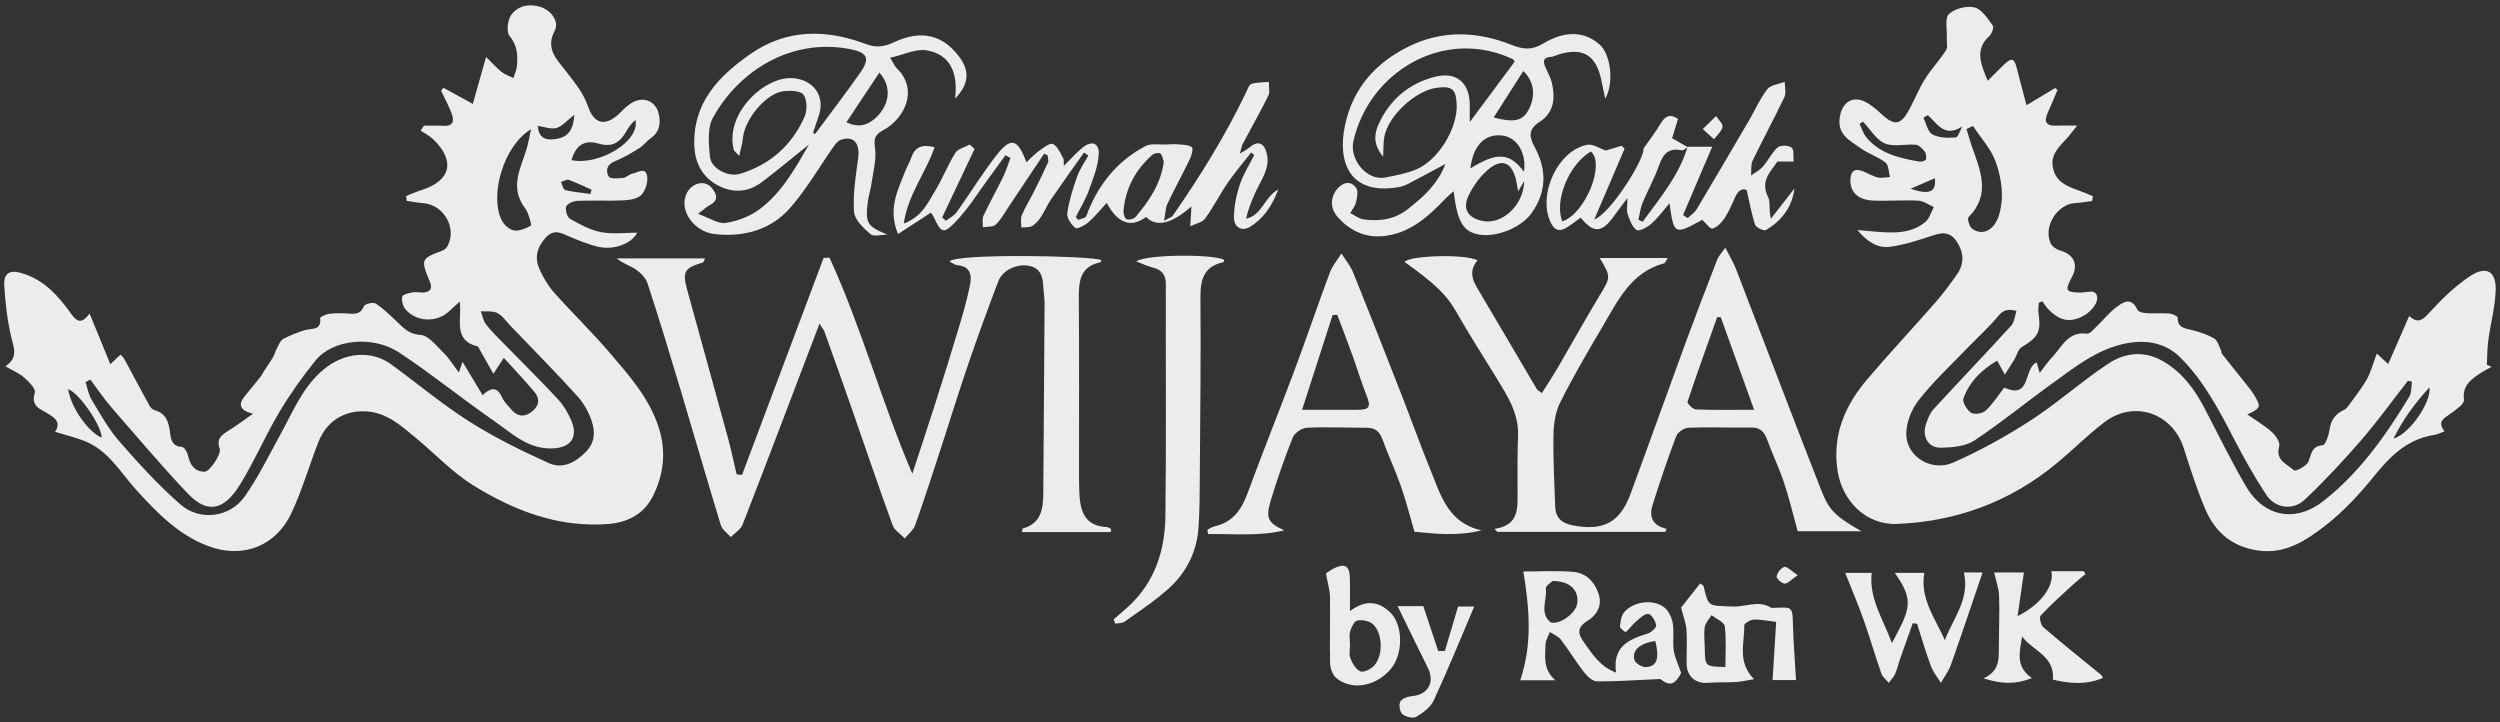 <?xml version="1.0" encoding="UTF-8"?><svg id="Layer_1" xmlns="http://www.w3.org/2000/svg" viewBox="0 0 578 167"><rect x="0" y="0" width="578" height="167" fill="#333333" stroke="none"/><defs><style>.cls-1{fill:#ececec;}</style></defs><path class="cls-1" d="M549.51,81.74c1.1,1.01,1.73,1.59,2.64,2.42,1.66-3.79,3.19-7.29,4.85-11.09,1.9,1.68,2.94,1.1,4.45-.55,2.93-3.2,6.1-6.37,9.71-8.73,3.75-2.45,6.03-1,5.84,3.46-.16,3.84-1.19,7.65-1.71,11.48-.25,1.85-.23,3.75-.33,5.62,.36,.15,.73,.31,1.09,.46-.9,.51-1.82,.96-2.68,1.53-2.16,1.44-4.09,2.83-3.71,6.1,.11,.97-1.93,2.37-3.2,3.27-1.46,1.03-3.03,1.77-1.29,4.02-.88,.31-1.58,.69-2.32,.81-5.92,.91-9.87,4.51-13.52,9.01-3.51,4.33-7.32,8.59-11.7,11.96-4.41,3.39-9.2,6.68-15.55,5.77-5.98-.86-9.89-4.18-12.15-9.41-2-4.64-3.52-9.5-5.07-14.32-2.6-8.05-11.48-11.12-18.26-5.98-3.95,2.99-7.46,6.56-11.3,9.71-10.66,8.75-22.91,13.29-36.7,13.85-7.25,.29-12.71-5.39-13.76-12.31-1.26-8.28,1.73-15.1,6.89-21.16,5.13-6.02,10.54-11.8,15.75-17.75,1.77-2.02,3.37-4.21,4.93-6.4,1.57-2.21,1.73-4.53,.39-7-1.33-2.46-3-3.04-5.6-2.18-3.35,1.11-6.76,2.25-10.23,2.73-2.68,.37-5.13-.96-7.54-3.88,1.75,.16,2.72,.27,3.7,.34,4.2,.33,8.48,.72,12.01-2.2,.95-.79,1.32-2.29,1.96-3.46-1.21-.52-2.4-1.41-3.64-1.47-3.5-.18-7.02,.14-10.52-.03-3.38-.17-5.16-1.98-5.13-4.64,.02-1.94,.76-2.91,2.78-2.17,1.19,.44,2.3,1.17,3.52,1.47,.89,.22,1.9-.04,2.85-.09-.32-1.15-.28-2.76-1.04-3.35-1.76-1.38-4.04-2.07-5.86-3.39-2.37-1.72-5.31-3.03-4.71-7.07,.49-3.28,2.8-5.09,5.84-3.6,1.4,.69,2.65,1.77,3.81,2.85,2.99,2.78,4.43,2.61,6.4-1.01,1.27-2.35,2.26-4.86,3.67-7.11,1.45-2.32,3.38-4.34,4.85-6.64,.46-.72,.11-1.94,.17-2.93,.1-1.88-.49-4.52,.51-5.44,1.36-1.26,4.11-1.97,5.93-1.52,1.66,.41,2.99,2.57,4.19,4.17,.31,.41-.19,1.89-.75,2.4-3.45,3.15-2.06,6.45-.41,10.39,1.38-1.37,2.51-2.55,3.69-3.67,1.86-1.78,2.45-1.6,3.05,.83,.69,2.74,1.43,5.47,2.22,8.49,2.59-1.56,4.61-2.76,6.62-3.97,.19,.14,.37,.27,.56,.41-.74,1.74-1.43,3.5-2.23,5.22-1.06,2.27-.33,3.19,2.09,3.06,1.28-.07,2.56-.01,4.69-.01-1.15,1.41-1.79,2.29-2.53,3.09-1.73,1.9-3.71,3.63-3.08,6.68,.68,3.3,3.26,4.27,5.94,5.22,1.12,.39,2.2,.89,3.29,1.33-.06,.37-.11,.74-.17,1.11-1.28,.16-2.56,.41-3.85,.47-4.23,.2-7.56,5.51-5.71,9.37,.35,.74,1.37,1.38,2.21,1.62,3.17,.93,4.22,3.22,2.67,6.14-1.68,3.16-1.45,3.49,1.98,3.58,1.43,.04,3.81-1.08,3.88,1.31,.04,1.3-1.57,3.12-2.9,3.9-3.33,1.95-5.9,1.32-8.56-1.53-.47-.5-.81-1.11-1.21-1.67-.28,.1-.56,.21-.83,.31-.04,.78-.2,1.59-.09,2.35,.65,4.41-.01,5.6-3.91,7.97-.8,.49-1.07,1.82-1.62,2.74-.64,1.07-1.32,2.12-2.24,3.58-.72-1.31-1.18-2.14-1.78-3.23-3.59,2.1-6.39,4.86-7.79,8.7-.31,.85,.8,2.72,1.76,3.35,.75,.49,2.66,.18,3.39-.5,1.65-1.55,2.89-3.53,4.28-5.33,6.34,2.89,4.37-4.5,7.5-5.8,.16,.55,.33,1.14,.69,2.42,1.19-1.52,1.99-2.7,2.96-3.72,2.23-2.36,3.63-5.94,7.97-5.35,.68,.09,1.59-1.05,2.29-1.72,1.52-1.45,2.85-3.15,4.51-4.41,1.58-1.2,3.48-2.41,4.84,.56,.22,.49,1.3,.78,2.01,.82,1.8,.12,3.62-.05,5.41,.09,.69,.05,1.92,.62,1.91,.94-.02,2.49,1.77,2.46,3.43,2.9,1.72,.45,3.47,1.03,5,1.91,.75,.43,1.06,1.65,1.52,2.54,.17,.32,.11,.79,.32,1.06,2.13,2.7,4.3,5.37,6.44,8.07,.49,.63,.94,1.3,1.32,2,1.22,2.22,1.11,2.49-1.92,3.91,2.09,1.46,4.05,2.6,5.7,4.09,.88,.79,1.94,2.4,1.68,3.27-.98,3.31,1.86,4.11,3.43,5.58,.29,.27,2.87-.98,3.3-2,.74-1.74,.66-3.6,3.33-3.83,.64-.06,1.37-2.28,1.56-3.59,.32-2.21,1.33-3.64,3.35-4.57,.69-.32,1.17-1.16,1.67-1.82,.94-1.25,1.86-2.52,2.73-3.82,.53-.8,1.05-1.64,1.42-2.52,.6-1.45,1.07-2.95,1.76-4.87Zm8.16,6.5l-.96-.21c-3.61,4.63-7.05,9.4-10.89,13.84-4.1,4.74-8.4,9.35-12.96,13.65-2.77,2.61-6.86,2-8.92-1.15-2.72-4.15-5.17-8.5-7.45-12.91-3.49-6.76-7.02-13.48-12.48-18.89-2.84-2.81-6.62-3.83-10.46-3.47-7.71,.73-13.51,5.56-19.49,9.86-5.91,4.25-11.55,8.91-17.62,12.91-2.06,1.35-5.09,1.58-7.7,1.64-2.94,.07-4.44-2.62-3.44-5.49,.42-1.21,.91-2.52,1.75-3.43,5.94-6.47,12.02-12.81,17.94-19.3,.75-.82,.83-2.26,1.22-3.41-1.6-.39-2.88-.46-4.18,1.13-2.13,2.62-4.71,4.89-7.06,7.34-3.87,4.04-8.02,7.86-11.44,12.26-1.7,2.18-2.95,5.47-2.79,8.17,.29,4.97,5.98,8.3,10.78,6.19,6.24-2.74,12.28-6.08,18-9.79,6.17-4,11.71-8.99,17.85-13.06,3.97-2.64,8.49-3.16,12.99-.45,4.28,2.57,7.05,6.36,9.3,10.66,3.17,6.07,6.17,12.23,9.62,18.13,4.13,7.06,11.42,8.43,17.82,3.43,8.4-6.55,14.45-15.14,19.91-24.15,.57-.95,.45-2.32,.64-3.49Zm-101.52-59.11c-.5,.23-.99,.46-1.49,.7,.41,1.34,.77,2.7,1.23,4.02,1.96,5.55,4.46,11.09-.77,16.37-.33,.33,.19,2.19,.82,2.65,2.5,1.8,5.2,.26,6.22-3.11,1.28-4.24,.61-8.45-.75-12.33-1.06-3.01-3.46-5.55-5.26-8.3Zm-25.42-1l-.81,.53c.53,1.05,.88,2.25,1.61,3.13,3.15,3.79,7.66,4.75,12.19,5.57,.5,.09,1.45-.17,1.54-.47,.18-.55,.07-1.41-.27-1.86-.52-.67-1.33-1.5-2.07-1.57-2.39-.21-5.11,.57-7.15-.3-2.02-.87-3.38-3.29-5.03-5.03Zm122.65,73.27c3.87-1.13,8.82-8.63,8.31-11.84-3.22,3.51-5.96,7.14-8.31,11.84ZM445.73,26.62c-.35,.2-.7,.4-1.05,.59,.67,1.34,1.01,3.29,2.09,3.87,1.51,.81,3.59,.84,5.38,.7,.58-.04,1.03-1.67,1.54-2.57-4.06,2.74-5.82-.62-7.97-2.6Zm1.62,14.58c-1.78,.77-3.41,1.48-5.63,2.44,4.4,1.48,5.96,.78,5.63-2.44Z"/><path class="cls-1" d="M20.7,72.46c1.73,4.23,3.19,7.77,4.81,11.74,.87-.82,1.53-1.44,2.36-2.22,.3,.34,.66,.64,.87,1.03,1.96,3.61,3.88,7.25,5.86,10.85,.22,.41,.68,.84,1.11,.96,2.7,.73,3.33,2.8,3.61,5.22,.19,1.62,.51,3.16,2.75,3.28,.51,.03,1.21,1.19,1.38,1.92,.48,2.18,1.46,3.8,3.87,3.82,1.15,0,3.91-4.1,3.48-5.27-.99-2.71,.95-3.51,2.63-4.6,1.54-1,3.02-2.1,5.06-3.53-3.24-.82-3.37-2.24-1.91-4.07,1.18-1.47,2.41-2.9,3.58-4.38,.41-.52,.69-1.13,1.05-1.69,.64-.99,1.35-1.95,1.93-2.97,.4-.69,.58-1.51,.97-2.21,.39-.72,.76-1.66,1.41-2,1.57-.83,3.27-1.48,4.97-2.01,1.56-.49,3.88,.19,3.53-2.81-.03-.26,1.42-.91,2.23-.99,1.49-.16,3.01-.13,4.51-.02,1.51,.11,2.66,.04,3.36-1.7,.21-.53,2.12-1.02,2.7-.65,1.74,1.11,3.24,2.6,4.76,4.02,1.62,1.51,2.82,3.09,5.62,3.25,1.89,.11,3.74,2.58,5.4,4.2,1.24,1.2,2.15,2.73,3.49,4.49,.39-1.12,.56-1.62,.85-2.46,1.58,2.63,3.03,5.03,4.64,7.7,2.25-2.15,3.56-1.63,4.57,.64,.44,.98,1.31,1.76,2.01,2.61,1.26,1.54,2.81,1.95,4.49,.8,1.71-1.17,2.44-2.89,1.03-4.63-2.18-2.69-4.61-5.17-7.2-8.04-.88,1.34-1.38,2.1-2.41,3.68-1.38-2.44-2.53-4.48-3.56-6.3-5.91-1.41-3.65-6.31-4.22-10.4-1.11,1.02-1.87,1.73-2.66,2.43-2.82,2.5-7.57,2.24-9.93-.71-.58-.73-.89-2.01-.69-2.89,.11-.49,1.52-.79,2.38-.96,.77-.14,1.6,.07,2.4,.04,1.79-.07,2.25-.95,1.56-2.59-2.12-5.07-2-5.27,2.97-7.11,.49-.18,.98-.69,1.22-1.17,2.12-4.15-1-9.45-5.7-9.79-1.28-.09-2.54-.36-3.82-.54-.04-.37-.08-.74-.12-1.11,1.1-.43,2.18-.94,3.31-1.29,7.02-2.16,8.2-6.74,2.96-11.83-.83-.81-1.93-1.33-2.91-1.99,.25-.38,.5-.77,.75-1.15,1.45,0,2.91-.08,4.36,.02,2.53,.18,2.71-1.19,1.99-3.01-.68-1.74-1.57-3.39-2.37-5.08,.17-.23,.35-.46,.52-.7,2.07,1.14,4.15,2.27,6.81,3.73,1-3.57,1.93-6.84,3.06-10.86,1.31,1.29,2.34,2.47,3.55,3.44,.79,.64,1.83,.97,2.76,1.44,.28-.91,.75-1.8,.82-2.73,.2-2.48,.18-4.77-1.7-6.98-.78-.92-.47-3.69,.38-4.87,1.54-2.13,4.13-2.69,6.77-1.86,2.44,.77,4.41,3.4,3.29,5.5-2.3,4.31,.73,6.88,2.71,9.5,1.92,2.54,3.89,4.8,4.97,7.97,1.52,4.47,4.38,4.69,7.72,1.22,1.07-1.11,2.44-2.28,3.86-2.62,2.15-.5,4.11,.71,4.7,2.82,.6,2.14,.46,4.44-1.77,5.98-.95,.66-1.66,1.68-2.64,2.28-1.81,1.12-3.67,2.26-5.64,3.03-1.96,.76-2.14,2.25-1.42,3.55,.31,.56,2.18,.42,3.32,.31,.74-.07,1.39-.86,2.14-.99,1.19-.21,3.03-1.66,3.42,.55,.24,1.38-.39,3.35-1.35,4.37-.86,.92-2.7,1.18-4.13,1.25-3.5,.17-7.03-.03-10.53,.11-.96,.04-2.41,.58-2.69,1.27-.31,.76,.18,2.49,.85,2.87,2.26,1.29,4.68,2.62,7.19,3.1,2.75,.52,5.67,.12,8.36,.12-1.25,2.52-5.38,4.18-9.27,3.21-2.11-.53-4.15-1.37-6.18-2.21-1.93-.79-3.66-2.04-5.66,.11-2.09,2.25-2.67,4.7-1.45,7.39,.86,1.89,1.94,3.77,3.31,5.31,4.19,4.7,8.73,9.09,12.82,13.87,4.53,5.29,9.21,10.51,11.42,17.4,1.76,5.48,1.16,10.7-1.28,15.69-2.04,4.17-5.74,6.21-10.33,6.58-11.47,.91-21.71-3.02-31.16-8.85-4.87-3-8.91-7.32-13.36-11.02-3.52-2.92-6.96-6.07-11.93-6.18-4.93-.11-8.78,2.4-10.66,7.17-2.14,5.45-3.74,11.14-6.24,16.42-3.48,7.36-10.97,10.72-19.4,7.5-6.75-2.58-11.61-7.61-16.36-12.82-3.8-4.17-6.63-9.43-12.35-11.52-2.05-.75-4.17-1.3-6.5-2.01,1.48-2.32-.16-3.26-1.68-4.21-1.79-1.11-4.02-1.7-3-4.85,.27-.82-1.36-2.51-2.42-3.44-1.17-1.03-2.69-1.65-4.4-2.65,3.05-1.98,1.94-4.29,1.33-6.89-.9-3.85-1.34-7.84-1.58-11.8-.17-2.76,1.19-3.64,3.82-2.9,5.23,1.45,8.63,5.24,11.64,9.45,1.16,1.62,2.29,2.69,4.26-.07Zm.23,15.29c-.38,.2-.77,.4-1.15,.6,.44,1.35,.66,2.85,1.38,4.03,2.02,3.32,3.92,6.79,6.45,9.69,4.46,5.1,9.05,10.16,14.15,14.59,4.51,3.92,11.43,2.95,14.83-1.89,3.12-4.43,5.52-9.38,8.15-14.15,2.97-5.38,5.21-11.19,10.19-15.29,4.63-3.81,10.86-4.47,15.47-1.12,6.05,4.4,11.8,9.25,18.1,13.24,5.83,3.7,12.1,6.78,18.4,9.63,3.16,1.43,6.14-.12,8.6-2.66,2.06-2.13,2.12-4.58,1.34-6.95-.7-2.12-1.87-4.26-3.37-5.9-5.03-5.55-10.3-10.88-15.49-16.29-.97-1.01-1.82-2.31-3.01-2.91-1.07-.54-2.53-.3-3.82-.41,.4,1.03,.58,2.23,1.23,3.06,1.29,1.64,2.81,3.1,4.27,4.6,4.11,4.21,8.31,8.33,12.31,12.64,1.33,1.43,2.4,3.22,3.15,5.03,1.59,3.84-.16,6.18-4.22,6.38-5.77,.29-9.6-3.54-13.78-6.43-7.36-5.1-14.33-10.79-21.8-15.72-6.16-4.07-15.4-3.04-19.31,1.77-3.06,3.77-5.9,7.76-8.38,11.92-3.25,5.47-5.78,11.38-9.11,16.8-3.37,5.5-7.22,7.21-12.03,2.16-6.11-6.43-11.84-13.21-17.66-19.91-1.78-2.05-3.3-4.33-4.93-6.5ZM122.77,29.87c-6.35,3.84-9.63,15.24-6.79,21.03,.51,1.05,1.78,2.19,2.85,2.37,1.23,.21,2.74-.43,3.89-1.1,.26-.15-.36-2-.74-3-.28-.73-.85-1.33-1.25-2.01-2.58-4.42-.31-8.45,.98-12.58,.47-1.53,.71-3.13,1.06-4.7Zm9.35,7.15c6.32,1.33,15.85-4.27,14.81-9.28-.92,.71-1.6,1.68-2.19,2.71-1.44,2.5-3.19,3.68-6.34,2.75-3.32-.98-5.32,.45-6.27,3.82ZM23.51,101.19c-.01-2.83-5.31-10.47-7.76-11.2,.65,4.2,4.58,9.86,7.76,11.2ZM132.78,26.54c-1.8,1.39-2.83,2.69-4.12,3.05-1.26,.35-2.79-.27-4.33-.48,.25,3.2,2.3,3.37,4.49,2.97,2.54-.46,3.78-2.11,3.95-5.54Zm3.73,18.29c.09-.32,.18-.65,.26-.97-1.76-.78-3.49-1.63-5.29-2.28-.48-.17-1.18,.31-1.78,.49,.31,.65,.51,1.76,.95,1.87,1.92,.46,3.9,.63,5.86,.9Z"/><path class="cls-1" d="M256.81,123.01h-20.51c.07-.46,.05-.79,.13-.81,4.24-1.14,4.76-4.46,4.78-8.09,.1-14.65,.21-29.31,.3-43.96,0-1.2-.22-2.4-.28-3.6-.11-2.43-.52-4.62-3.47-5.12-2.69-.46-5.96,1.02-6.92,3.53-2.41,6.3-4.72,12.64-6.91,19.02-2.26,6.58-4.3,13.24-6.46,19.86-1.92,5.86-3.8,11.74-5.87,17.54-.42,1.18-1.59,2.08-2.42,3.11-.96-1.02-2.38-1.88-2.82-3.09-3.33-9.16-6.45-18.39-9.66-27.59-2-5.72-4.04-11.43-6.09-17.14-.16-.44-.5-.82-1.14-1.84-1.4,3.66-2.6,6.83-3.81,9.99-4.64,12.17-9.24,24.35-13.98,36.47-.45,1.14-1.79,1.93-2.72,2.88-.79-.92-1.99-1.71-2.31-2.77-3.22-10.55-6.27-21.16-9.44-31.73-2.42-8.08-4.88-16.15-7.5-24.16-.41-1.25-1.57-2.43-2.69-3.2-1.31-.91-2.96-1.33-4.42-2.57h20.42c-.29,.6-.34,.88-.46,.92-4.43,1.36-4.86,2.1-3.61,6.63,3.13,11.37,6.29,22.74,9.4,34.12,.74,2.72,1.3,5.5,1.95,8.25,.42,.05,.84,.09,1.26,.14,6.29-16.72,12.57-33.44,18.86-50.17,.45-.02,.91-.05,1.36-.07,7.42,16.19,12.08,33.47,19.15,49.97,1.81-5.53,3.65-11.06,5.42-16.6,1.86-5.86,3.7-11.72,5.46-17.61,.94-3.13,1.83-6.29,2.47-9.5,.44-2.22,.07-4.27-2.93-4.51-.61-.05-1.19-.55-1.82-.86,1.51-1.9,32.86-1.34,35.07-.32-.05,.18-.08,.49-.17,.51-4.57,.92-5.04,4.19-5.01,8.11,.11,13.96,.04,27.93,.05,41.89,0,1,.02,2.01,.06,3.01,.17,4.28,1.05,8,6.44,8.21,.32,.01,.62,.32,.93,.49-.03,.23-.06,.45-.09,.68Z"/><path class="cls-1" d="M324.73,60.57c1.14-1.54,14.36-1.9,16.89-.35-1.82,2.02-1.44,4.1-.15,6.26,4.63,7.79,9.2,15.62,13.81,23.43,.18,.31,.59,.48,1.21,.97,1.27-2.02,2.5-3.88,3.63-5.8,3.21-5.5,6.29-11.09,9.58-16.54,2.72-4.5,2.83-4.44,.15-8.89h15.72c-.46,.75-.57,1.16-.76,1.21-7.74,2.03-10.77,8.69-14.35,14.74-3.4,5.73-6.76,11.5-9.75,17.45-1.11,2.22-1.5,4.98-1.55,7.51-.1,5.51,.21,11.02,.4,16.53,.09,2.54,1.36,3.83,4,4.36,6.99,1.38,10.93-.53,13.4-7.21,4.31-11.66,8.47-23.37,12.76-35.03,2.37-6.44,4.84-12.84,7.32-19.24,.3-.77,.95-1.4,1.85-2.7,1.03,2.04,1.9,3.45,2.49,4.97,3.95,10.2,7.83,20.43,11.76,30.64,2.6,6.77,5.22,13.54,7.87,20.29,1.89,4.81,3.07,6.02,9.35,9.66h-14.74c-1.11-4.02-1.97-7.72-3.17-11.29-1.13-3.38-2.7-6.6-3.91-9.96-.67-1.85-1.65-2.77-3.71-2.74-4.81,.07-9.63-.13-14.44,.05-1,.04-2.51,1.04-2.85,1.95-2,5.3-3.82,10.68-5.51,16.09-.82,2.64,.16,4.66,3.29,5.33-.1,.24-.21,.47-.31,.71h-38.82l-.67-.69c5.72-.82,5.35-4.79,5.34-8.62-.01-4.31-.05-8.62,.11-12.93,.19-5.25-2.53-9.33-5.08-13.5-3.06-5.01-6.25-9.94-9.15-15.04-2.12-3.73-4.5-6.31-12-11.62Zm80.82,34.17c-2.71-7.52-5.21-14.46-7.71-21.4-.28,0-.55-.02-.83-.02-2.32,6.52-4.67,13.02-6.85,19.58-.12,.36,1.22,1.73,1.91,1.76,4.18,.17,8.38,.08,13.48,.08Z"/><path class="cls-1" d="M334.2,37.9c-3.27,1.75-6.03,3.25-8.82,4.7-.61,.32-1.31,.54-1.99,.66-11.12,1.95-14.34-5.47-12.4-14.42,1.85-8.54,7.13-14.38,14.74-18.11,7.82-3.84,15.9-3.48,23.84-.32,2.62,1.04,4.62,1.22,7.23-.35,5.32-3.2,9.76-2.67,13.04,.24,2.56,2.27,3.38,8.85,1.29,12.52-.36-1.73-.64-3.09-.94-4.45-1.23-5.68-4.26-7.46-9.85-5.78-.57,.17-1.12,.51-1.7,.55-2.14,.14-1.85,1.29-1.22,2.67,.49,1.09,1.09,2.16,1.36,3.31,.83,3.54,.53,6.92-2.83,9.07-2.55,1.64-2.49,3.32-1.17,5.74,2.86,5.25,2.88,10.47-.78,15.47-2.5,3.42-8.5,5.71-12.55,4.73-3.28-.79-4.55-3.07-5.37-9.93-.72,.64-1.29,1.1-1.79,1.62-3.82,4.01-7.82,7.74-13.6,8.66-4.65,.74-8.47-.95-11.48-4.37-1.95-2.22-1.54-5.19,.51-6.99,1.49-1.3,2.97-.99,3.86,.39,.5,.77,.17,2.22-.08,3.29-.21,.88-.86,1.64-1.31,2.46,1,.5,1.96,1.3,3.01,1.45,3.75,.54,7.3,.04,10.42-2.46,3.44-2.75,6.73-5.57,8.57-10.34Zm15.98-23.64c-.18-.26-.26-.5-.41-.58-15.99-7.51-33.26,2.99-36.86,18.93-.98,4.35,3.19,9.22,7.31,8.44,2.4-.46,4.86-.92,7.11-1.84,5.22-2.12,9.73-9.58,9.45-15.16-.17-3.43-1.07-4.19-4.45-3.78-5.02,.59-11.45,6.52-12.29,11.44-.22,1.29-.16,2.63-.26,4.51-2.24-2.69-2.15-5.09-1.07-7.45,2.59-5.7,6.96-9.46,13.02-11.01,4.93-1.26,8.01,1.28,8.08,6.38,.02,1.4,0,2.8,0,4.09,3.42-4.61,6.84-9.21,10.38-13.98Zm.81,29.99c-.24-1.34-.33-2.03-.49-2.7-.98-4.03-3.28-5.03-6.45-2.34-1.91,1.62-3.5,3.87-4.57,6.14-1.44,3.08,.08,5.16,3.45,5.77,4.29,.78,9.29-3.49,9.48-9.25-.47,.79-.78,1.3-1.42,2.38Zm1.2-27.83c-2.38,3.74-4.56,7.14-6.85,10.74,4.66,1.26,6.67,.77,7.98-1.61,1.72-3.11,1.55-6.57-1.13-9.13Zm.16,23.28c.59-4.26-1.55-7.89-4.91-8.35-4.1-.55-6.86,2.25-7.48,7.59,6.15-3.85,9.05-3.67,12.38,.76Z"/><path class="cls-1" d="M264.99,50.15q-5.25,3.93-9.12-3.24c-1.46,1.57-2.74,3.19-4.27,4.52-.81,.71-2.57,1.6-2.98,1.27-.96-.78-2.02-2.34-1.87-3.41,.42-2.88,1.31-5.73,2.29-8.49,.6-1.71,1.71-3.24,2.59-4.85-.34-.22-.68-.45-1.02-.67-2.53,3.59-5.1,7.15-7.58,10.77-.89,1.31-1.5,2.81-2.38,4.13-.53,.8-1.22,1.62-2.04,2.08-.68,.38-1.64,.25-2.48,.35,.01-.94-.24-1.98,.09-2.79,.71-1.75,1.74-3.36,2.59-5.05,1.2-2.38,2.39-4.78,3.49-7.21,.2-.44-.05-1.09-.1-1.65l-.79-.39c-2.74,4.11-5.47,8.22-8.22,12.31-.94,1.41-1.77,2.96-2.98,4.1-.63,.59-1.96,.44-2.98,.62,.04-.89-.2-1.91,.15-2.66,1.43-3.06,3.09-6.02,4.57-9.06,.67-1.37,1.11-2.85,1.66-4.28-.38-.23-.75-.46-1.13-.68-1.2,1.64-2.38,3.3-3.59,4.93-2.65,3.57-5,7.45-8.08,10.61-2.74,2.8-3.22,2.41-4.95-1.29-.16-.34-.42-.64-.64-.95-2.51,1.63-4.92,3.2-7.59,4.93-2.43-5.76-.05-10.16,1.71-14.64,.4-1.01,.99-1.96,1.33-2.99,.82-2.45,2.44-3.2,5.41-2.43-1.98,5.84-6.1,10.78-7.14,17.65,4.19-1.57,5.52-4.71,7.16-7.39,1.76-2.88,2.99-6.08,4.77-8.94,.6-.96,2.19-1.31,3.33-1.94,.37,.34,.74,.67,1.12,1.01-2.5,5.28-4.99,10.55-7.49,15.83,.28,.26,.56,.52,.85,.79,.85-.66,1.91-1.16,2.51-2,3.12-4.36,5.91-8.97,9.21-13.18,3.33-4.25,4.87-3.84,6.91,1.66,1.03-.96,1.87-1.9,2.87-2.61,1.02-.72,2.54-1.95,3.24-1.63,1.08,.49,1.69,2.08,2.39,3.27,.22,.38,.09,.98,.14,1.81,1.55-1.53,2.81-2.97,4.27-4.19,2.1-1.75,3.93-1.21,3.81,1.42-.13,2.86-1.31,5.72-2.31,8.48-.77,2.11-1.98,4.06-2.99,6.08,.18,.22,.37,.45,.55,.67,.64-.27,1.7-.39,1.86-.84,2.59-7.09,7-12.68,13.69-16.21,1.29-.68,3.14-.3,4.74-.37,1.01-.05,2.02-.11,3.02-.02,1.03,.09,2.24,.1,2.98,.66,.34,.26-.04,1.84-.44,2.66-1.69,3.5-3.56,6.91-5.22,10.42-.47,.99-.45,2.21-.77,3.93,1.09-.65,1.74-.82,2.03-1.23,6.33-9.1,12.16-18.51,16.95-28.52,.34-.71,.69-1.76,1.26-1.93,1.25-.38,2.65-.31,3.98-.43-.02,1.08,.3,2.33-.13,3.2-1.85,3.75-3.93,7.38-5.89,11.08-.26,.48-.33,1.06-.68,2.27,1.05-.65,1.62-.91,2.07-1.3,2.01-1.77,3.53-1.31,4.16,1.35,.78,3.35-1.23,5.91-2.52,8.68-.93,2.01-1.76,4.07-2.29,6.32,3.76-.74,4.15-4.95,7.47-6.75-1.5,3.9-3.43,6.77-6.64,8.69-1.75,1.05-3.61,.16-3.61-2.25,0-2.52,.54-5.13,1.34-7.54,.8-2.4,2.21-4.59,3.35-6.87-.24-.19-.48-.38-.72-.57-1.81,2.31-3.73,4.55-5.39,6.96-1.86,2.71-3.33,5.68-5.27,8.32-.68,.93-2.26,1.2-3.42,1.77,.07-1.1,.14-2.21,.2-3.31,.02-.38,.04-.75,.06-1.27q-6.87,6.08-10.47,2.43Zm4.09-12.72c-.22-.59-.31-1.48-.8-1.93-.29-.27-1.41-.09-1.82,.27-3.91,3.42-6.23,7.72-6.71,12.92-.06,.68,.26,1.81,.71,2,.54,.23,1.7-.07,2.11-.56,3.08-3.67,5.79-7.56,6.51-12.7Z"/><path class="cls-1" d="M187.02,33.42c-3.93,3.15-7.34,6.01-10.89,8.69-3.39,2.56-7.15,2.57-10.68,.46-3.19-1.91-4.76-5.08-4.92-8.76-.41-9.9,5.49-16.1,12.87-21.26,8.45-5.91,17.58-5.85,26.84-2.35,2.42,.92,4.3,.58,6.5-.46,6.37-2.98,11.49-1.64,15.29,3.75,2.14,3.04,1.97,6.03-1.22,9.3,.74-5.9-1.11-10.16-6.45-11.14-2.54-.47-5.43,1.02-8.55,1.7,.8,1.31,1.06,2,1.53,2.45,4.99,4.75,2,11.48-3.04,14.24-1.85,1.01-2.34,1.8-2,4.08,.4,2.65-.42,5.49-.79,8.23-.19,1.37-.64,2.7-.83,4.07-.71,5.18-.23,5.91,4.51,7.82-1.35,0-3.16,.55-3.94-.11-1.62-1.38-3.67-3.34-3.8-5.18-.28-4.02,.37-8.14,.94-12.17,.5-3.57-.88-5.43-3.87-4.5-.65,.2-1.25,.84-1.66,1.43-3.38,4.79-6.32,9.95-10.15,14.33-4.47,5.11-10.69,6.82-17.41,6.09-4.92-.53-8.36-5.56-6.59-9.32,1.2-2.55,4.21-3.29,5.82-1.4,1.3,1.53,1.66,2.99-.57,4.1-.59,.3-1.08,.81-2.56,1.93,2.61,.93,4.63,2.36,6.39,2.1,2.71-.41,5.6-1.51,7.8-3.15,5.04-3.74,8.1-9.16,11.44-14.97Zm.97-2.74c.14,.11,.29,.22,.43,.34,3.49-4.72,7.08-9.38,10.45-14.18,2.31-3.29,1.75-4.67-2.22-5.46-13.39-2.66-25.6,4.66-31.79,15.78-1.35,2.43-1.02,6.06-.73,9.06,.27,2.77,4.25,4.81,7.03,3.95,6.93-2.13,11.96-6.61,14.87-13.21,.64-1.44,.58-3.89-.27-5.07-.66-.93-3.09-.99-4.66-.79-4.06,.51-9.01,6.56-9.36,10.95-.09,1.17-.48,2.31-.84,4-.79-.89-1.19-1.13-1.27-1.46-2.07-8.43,7.2-17,13.67-16.52,4.79,.35,7.56,4.16,5.99,8.71-.45,1.3-.87,2.6-1.31,3.9Zm15.32-13.89c-2.58,3.89-5.01,7.56-7.62,11.48,3.06,1.49,5.32,.49,7.2-1.44,2.13-2.19,3.81-6.17,.42-10.05Z"/><path class="cls-1" d="M342.55,122.61c-5.52,1.41-10.86,.78-15.53,.33-1.11-3.79-1.95-7.18-3.1-10.46-1.32-3.74-3-7.35-4.37-11.08-.66-1.8-1.79-2.49-3.59-2.5-4.61-.01-9.23-.22-13.83,0-1.15,.06-2.83,1.2-3.25,2.26-1.91,4.79-3.61,9.68-5.1,14.62-1.23,4.09-.57,5.14,3.15,6.84-5.85,1.42-11.75,.76-17.63,.86-.05-.34-.1-.67-.15-1.01,.55-.26,1.07-.64,1.65-.77,4.16-.94,6.21-3.78,7.62-7.62,3.49-9.51,7.29-18.9,10.84-28.39,2.82-7.53,5.39-15.16,8.21-22.7,.59-1.57,1.77-2.92,2.67-4.38,.9,1.44,2.04,2.77,2.67,4.32,3.77,9.3,7.44,18.64,11.09,27.99,2.31,5.91,4.45,11.89,6.84,17.77,2.37,5.83,4.11,12.27,11.81,13.93Zm-33.37-49.84c-.36,.03-.72,.05-1.09,.08-2.31,7.17-4.61,14.33-7.05,21.9,4.8,0,8.79,.02,12.79,0,2.88-.02,3.16-.69,2.06-3.48-1.17-2.94-2.08-5.99-3.15-8.96-1.15-3.19-2.37-6.35-3.56-9.52Z"/><path class="cls-1" d="M390.16,33.92h5.7c-2.35,5.52-4.54,10.66-6.74,15.8l1.09,.7c.7-.68,1.58-1.24,2.06-2.04,4.13-6.91,8.19-13.86,12.26-20.81,1.36-2.33,2.43-4.87,4.09-6.96,.79-1,2.64-1.15,4.01-1.68,0,1.18,.38,2.55-.07,3.51-2.35,4.94-4.97,9.75-7.34,14.68-.47,.98-.27,2.28-.38,3.44,.92-.66,2-1.19,2.72-2.02,1.24-1.42,2.06-3.25,3.44-4.47,.64-.56,2.56-.5,3.24,.07,.61,.51,.33,2.1,.44,3.21h-3.75c-1.37,2.18-4.09,4.37-2.14,8.23,.6,1.19,.09,2.94,.66,4.97,1.81-2.33,3.63-4.66,5.44-6.99-.58,4.43-3.04,7.51-6.61,9.64-.46,.27-2.26-.58-2.49-1.24-.82-2.36-1.22-4.86-1.95-8-.88-.5-1.96-.02-2.72,1.7-.72,1.65-1.44,3.33-2.42,4.82-.66,1-1.68,2.05-2.75,2.37-.53,.16-1.54-1.26-2.4-2.03-6.39,3.55-6.56,3.48-7.56-3.82-1.51,1.74-2.7,3.41-4.2,4.73-.93,.81-2.81,1.84-3.4,1.45-1.05-.69-1.61-2.32-2.07-3.67-.3-.86-.06-1.9-.06-3.73-1.36,1.82-2.29,3.03-3.18,4.27-2.74,3.8-4.63,3.95-7.64,.26-1.07,.77-2.12,1.64-3.28,2.34-1.54,.92-2.71,.69-3.6-1.12-3.16-6.42,1.59-16.84,8.48-18.06,1.24-.22,2.71,.82,4.23,1.33,1.02-.3,2.34-.7,3.67-1.1,.22,.23,.44,.47,.66,.7-2.26,5.26-4.51,10.52-7.01,16.35,3.86-1.44,11.7-14.12,11.38-16.39,1.53-2.21,2.84-3.89,3.91-5.7,1.06-1.81,2.23-2.43,4.08-1.18-.51,1.68-.99,3.25-1.37,4.48,1.44,.82,2.53,1.43,3.63,2.06-.47,.27-1.01,.82-1.42,.74-3.01-.66-4.3,.81-5.23,3.48-1.04,3-2.64,5.81-3.85,8.76-.49,1.2-.62,2.55-.91,3.83,.33,.14,.66,.29,.98,.43,3.95-5.45,8.37-10.6,10.38-17.3Zm-22.34,1.1c-5.08,2.93-8.56,11.46-6.6,16.17,5.28-1.78,9.95-13.22,6.6-16.17Z"/><path class="cls-1" d="M257.48,143.19c1.18-1.02,2.38-2.01,3.52-3.07,6.03-5.61,8.34-12.9,8.44-20.79,.22-17.86,.05-35.72,.1-53.58,0-2.19-.86-3.33-2.91-3.86-1.28-.33-2.5-.91-3.94-1.45,2.21-1.67,18.18-1.74,20.35-.33-.06,.18-.1,.49-.2,.51-4.5,.96-5.34,4-5.3,8.16,.12,13.54-.05,27.09-.14,40.63-.03,4.21-.01,8.43-.31,12.63-.39,5.51-2.77,10.28-6.81,13.95-3.16,2.87-6.79,5.24-10.27,7.74-.55,.39-1.44,.32-2.17,.46l-.37-1Z"/><path class="cls-1" d="M352.2,132.13c3.45,0,7.46-.23,11.42,.07,3.03,.23,5.08,2.29,6,5.18,.85,2.68-.44,4.85-2.59,6.16-2.54,1.55-2.22,3.05-.76,5.06,1.91,2.62,3.58,5.46,7.36,6.9-.83-6.08,2.98-7.68,7.25-9,.84-.26,2.11-1.38,2.03-1.92-.16-1.01-1.13-2.61-1.82-2.64-.95-.05-2.02,1.06-2.92,1.83-.83,.71-1.46,1.65-2.28,2.37-.07,.06-1.4-.87-1.36-1.26,.12-1.18,.31-2.6,1.04-3.41,2.19-2.42,6.47-3,9.09-1.13,1.06,.76,1.83,2.36,2.07,3.7,.36,2.05-.04,4.23,.23,6.3,.2,1.54,.96,3.01,1.73,5.28-1.54,2.79-2.65,3.06-4.85,1.36-5.5,.25-10.05,.59-14.61,.55-1.02,0-2.26-1.16-3-2.11-1.9-2.44-3.5-5.1-5.37-7.56-.59-.77-1.68-1.17-2.54-1.74-.35,.95-.96,1.89-.99,2.86-.1,2.83-.6,5.85,2.26,8.29h-8.11c2.84-8.45,2.12-16.55,.72-25.13Zm6.76,2.19c-.28,.3-1.64,1.11-1.56,1.74,.34,2.6-1.54,5.55,1.06,7.81,.07,.06,.19,.05,.29,.07,2.18,.38,5.65-2.27,5.92-4.52,.35-2.97-1.66-5.08-5.71-5.1Zm23.76,13.88c-3.52,.47-5.49,2.16-4.84,4.38,.23,.79,1.81,1.74,2.69,1.66,2.55-.21,3.1-1.93,2.15-6.04Z"/><path class="cls-1" d="M437.43,148.65c4.29-8.01,5.16-9.75,.64-16.21h6.84c-1.08,5.93,2.48,10.46,4.74,15.56,1.92-5.08,5.81-9.46,4.4-15.64h4.32c-2.39,7.01-4.79,14.2-7.32,21.35-.52,1.48-1.53,2.78-2.32,4.17-.78-1.28-1.78-2.49-2.3-3.87-1.19-3.22-2.15-6.53-3.21-9.8-.33-.04-.66-.07-1-.11-.99,2.79-1.99,5.58-2.97,8.38-.39,1.13-.64,2.31-1.13,3.39-.33,.73-.95,1.34-1.44,2-.58-.71-1.42-1.33-1.71-2.14-1.44-4.13-2.65-8.33-4.11-12.45-1.28-3.61-2.79-7.13-4.25-10.83h6.12c-.64,5.9,2.58,10.58,4.68,16.21Z"/><path class="cls-1" d="M467.51,147.16c-.52,3.45-1.67,6.9,2.27,9.61-3.8,1.51-7.06,1.4-11.18,.06,3.79-1.72,3.52-4.55,3.53-7.29,.02-3.91,.19-7.83,.06-11.74-.06-1.76-.71-3.51-1.14-5.44h6.88c-.46,3.13-.93,6.37-1.47,10.09,5.4-2.69,8.53-6.96,7.82-10.39h7.52c.11,.23,.22,.46,.33,.69-1,.84-2.04,1.65-3,2.54-2.49,2.3-5.02,4.56-7.33,7.04-.37,.39,.02,2.16,.6,2.67,4.22,3.64,8.57,7.12,12.89,10.64,.3,.25,.68,.41,.9,1.1-3.91,1.65-7.72,1.31-11.56,.39,.48-5.51-4.71-6.68-7.13-9.97Z"/><path class="cls-1" d="M388.67,140.47c1.2-1.52,2.82-3.57,4.41-5.58,.5,.37,.75,.46,.78,.59,1.19,5.16,1.22,4.46,6.7,4.75,2.93,.16,5.97-1.54,8.82,.22,.23,.14,.59,.09,.88,.08,4.25-.2,4.16-.2,4.28,4.11,.11,4.01,.44,8,.7,12.59h-5.42c.29-4.71,.57-9.14,.83-13.45-2.13-.25-3.67-.61-5.19-.53-.78,.04-2.2,.89-2.19,1.33,.13,4.03-1.74,8.41,2.26,12.44-1.65,.27-2.92,.59-4.2,.66-2.17,.13-4.36,.02-6.53,.19-2.77,.22-4.8-1.5-4.85-4.39-.05-2.61,.14-5.22-.03-7.82-.1-1.51-.7-2.99-1.25-5.21Zm10.24,13.74c0-3.28,.25-6.38-.15-9.41-.13-.98-1.98-1.72-3.04-2.58-.55,.91-1.44,1.78-1.58,2.75-.24,1.66-.02,3.39,.01,5.1,.07,4.01,.1,4.04,4.75,4.14Z"/><path class="cls-1" d="M306.56,132.57c.38-.24,1.16-.86,2.03-1.26,2.35-1.08,3.4-.46,3.49,2.12,.09,2.4,.02,4.8,.02,7.85,3.56-2.63,6.61-2.38,9.42,.42,2.91,2.9,2.93,9.6-.02,13.03-3.44,4-8.98,4.99-12.58,2.01-.84-.7-1.37-2.22-1.4-3.38-.12-5.11,.05-10.23-.03-15.35-.02-1.58-.52-3.15-.94-5.44Zm5.55,16.35h.02c0,1.1-.3,2.32,.08,3.28,.46,1.18,1.29,2.62,2.32,3.02,.79,.31,2.44-.53,3.18-1.34,2.16-2.37,1.98-7.6-.37-9.63-.83-.72-2.42-1-3.53-.78-.7,.14-1.36,1.52-1.64,2.46-.28,.92-.06,1.99-.06,2.99Z"/><path class="cls-1" d="M337.11,140.23h3.73c-3.16,7.42-6.09,14.63-9.35,21.69-.73,1.58-2.46,2.87-4.02,3.8-.74,.44-2.45,.04-3.22-.6-.61-.5-.88-2.13-.52-2.88,.34-.7,1.69-1.21,2.63-1.28,3.76-.29,5.45-3.18,3.77-6.54-2.33-4.66-4.59-9.36-7-14.28h5.94c1.23,3.72,2.34,7.04,3.44,10.36,.51,0,1.03,.01,1.54,.02,1-3.37,2-6.73,3.06-10.28Z"/><path class="cls-1" d="M393.68,29.84c1.32-1.3,2.19-2.15,3.07-3.01,.54,.84,1.64,1.79,1.5,2.5-.2,1.04-1.28,1.91-1.98,2.86-.68-.62-1.37-1.24-2.58-2.35Z"/><path class="cls-1" d="M415.64,132.96c-1.54,1.06-2.31,2-3.03,1.97-.7-.04-1.95-1.2-1.86-1.67,.15-.85,1-1.95,1.79-2.19,.57-.18,1.51,.87,3.1,1.9Z"/></svg>